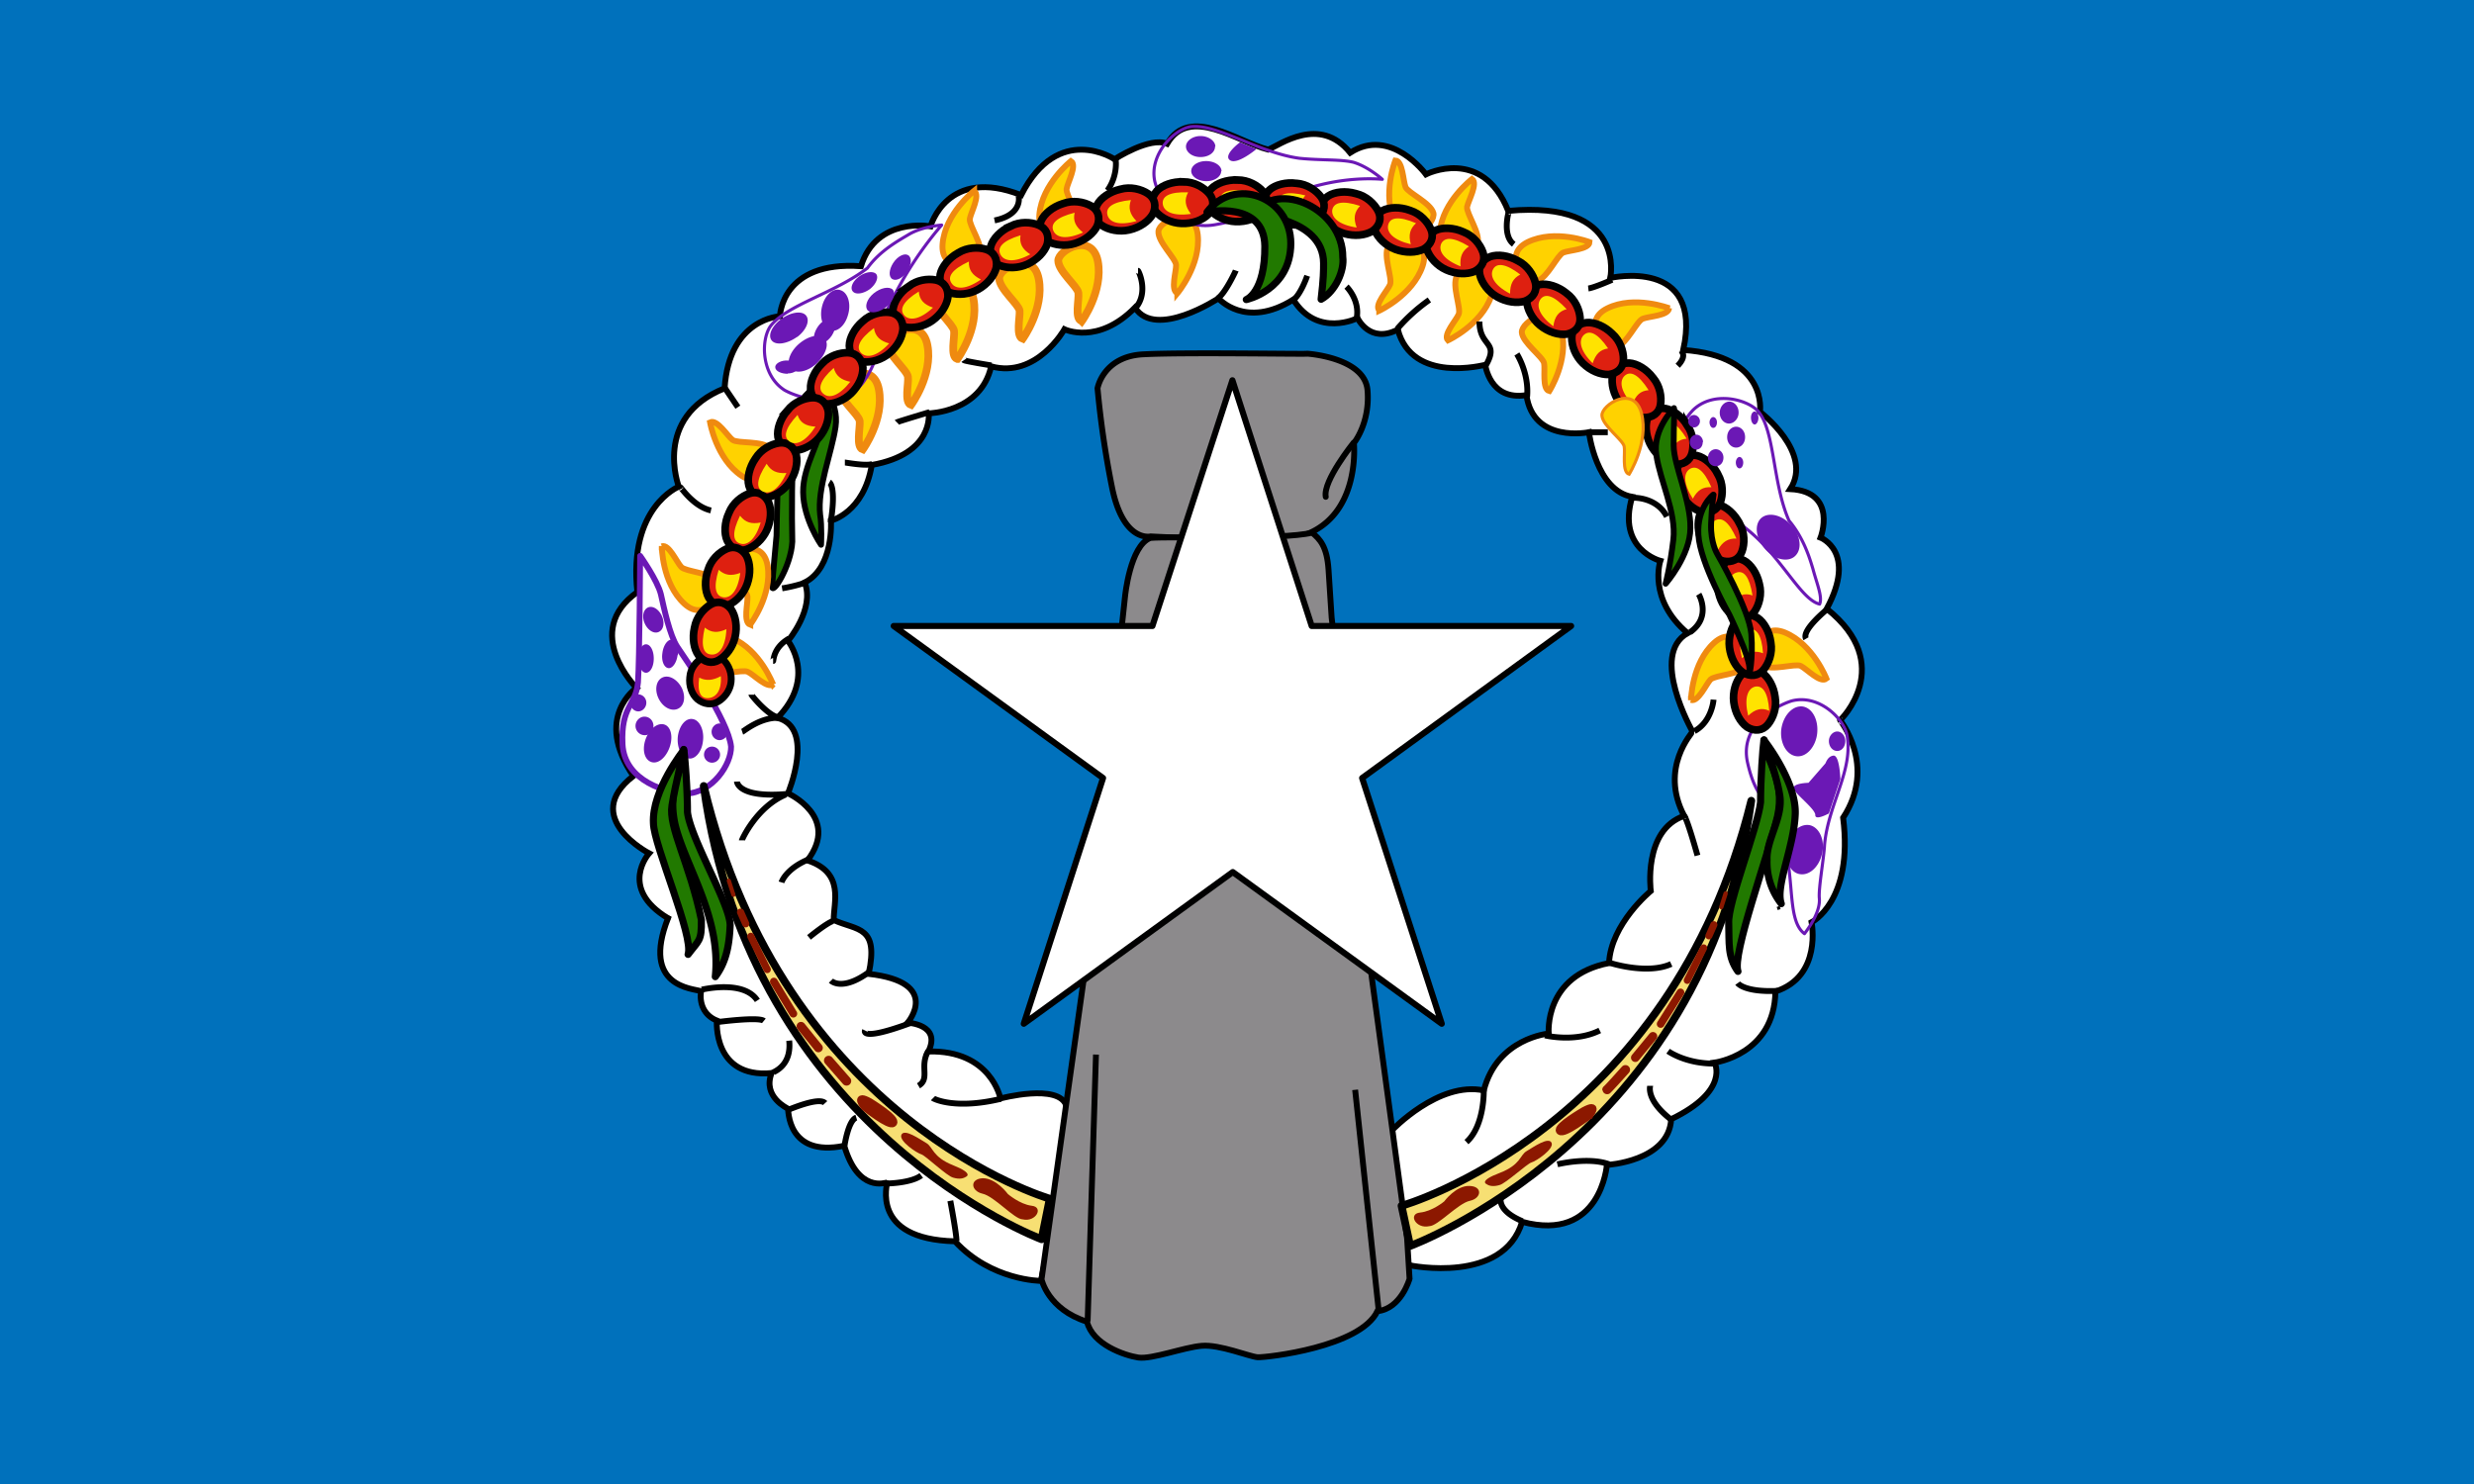 <svg width="800" height="480" xmlns="http://www.w3.org/2000/svg"><g fill="none" fill-rule="evenodd"><path fill="#0071BC" d="M0 0h800v480H0z"/><path d="M450 365.7s15.2-16.1 29.8-13c4.4-17 21-18.4 21-18.4s-1.7-18.7 19.5-22.8c.6-12.7 13.5-23.3 13.5-23.3s-2.6-19.7 10.8-24.3c-8.2-15.6 2.8-27 2.7-27.3-.2-.3-14-24.8-1.6-31.8-13-11-8.8-23.4-8.8-23.4s-14.2-3.7-9.1-20.7c-11.7-2-14-20.9-14-20.9s-18 3.7-20.2-12c-12 1.9-13.2-9.8-13.4-9.8-.1 0-23.5 6.3-28.2-11.4-9.1 4.7-13-3.7-13-3.7s-13 6.5-20.8-6c-15.5 9.7-24.2-.4-24.2-.4s-20.3 13.4-27 3c-12 12.2-22.8 7-22.8 7s-9 16-23.7 12c-3.3 14.9-20.2 15.2-20.2 15.2s1.8 13.1-18.4 16.7c-2.6 15.5-13.2 18-13.2 18s1 15.2-8.5 20c3.4 8.5-5.4 18.9-5.4 18.9s9.4 11.7-3.4 24.9c12.3 3.2 3.4 24.4 3.4 24.4s17 7.6 6.3 21.7c12.2 4 8.4 13.6 8.5 19.3 7.8 3.5 14.6 1.8 11.3 17.4 23.8 2.7 12.6 15.8 12.6 15.8s11 .5 6.7 9.3c20.3-.5 23.3 15.2 23.3 15.2s18.8-5 21.3 2.3-8.2 56.7-8.2 56.7-16 0-27.8-12.8c-27.8-.7-21.6-19-22-19-.5 0-9.3 3.4-13.8-11.9-18.6 3.8-18-11.8-18.2-12-.1-.1-8.3-3.8-5.3-11.5-19.1 1.7-17.7-17-17.7-17-4.2-1.7-5.7-5.6-5.1-9.5-2.5-.9-19.5-1.2-10.7-23.6-16.2-9.8-6.1-21-6.1-21s-22.4-11.6-5.1-25c-13-19 1-28.5 1-28.5s-17.9-18.1.3-31c-3-27.5 13.4-34.1 13.4-34.1s-8.6-22.4 14.8-31.8c1.5-22.7 17.9-23.3 17.9-23.3s.4-18 26.2-16.2c5-16.1 22.5-12.9 22.5-12.9s5.4-19.5 29.3-10.1c12.1-23.7 30.2-11.6 30.2-11.6s11.4-7.4 17-5c7.3-12.5 22.8-.6 32.7 1.9 3.7-1.5 16.6-11.2 26.5 1 13.2-8.5 24.5 7 24.5 7s18.1-9.2 26.6 11.8c38.5-3.5 33 21.7 33 21.7s30.2-6.9 23.6 23.3c27.6 1.9 24.8 20 24.8 20s17.4 13.2 9.8 25c15.5.8 9.8 15.7 9.8 15.7s11.9 4.6 2 23c22.7 18.1 4.4 36.2 4.3 36-.2-.1 12.1 14.6 1 31.6 3.4 27-10.2 33.8-10.2 33.8s3.5 17.5-11.7 22.4c-.3 20.5-19.7 23-19.7 23s5.2 9-14 18.3c-.8 13.7-20.8 14.8-20.8 14.8s-1.9 25.2-27.4 18.4c-6.1 20.2-36 14.2-36.6 14-.5-.3-5.7-43.4-5.7-43.5h.1z" stroke="#000" stroke-width="1.9" fill="#FFF"/><path d="M265 124s6.4 5.6 5.2 14c-1.2 8.3-6 19.9-5 28.5.6 3.5.3 9.7.3 9.7s-5.7-8.2-5.8-17c-.1-8.8 6.2-17.1 6.2-23.6s-1.1-11.7-1-11.5l.1-.1zm-3.2 2.6s-8.4 8-9.5 15.7c-.8 4-1 22.7-1.2 31-.2 2.5-1.2 12.5-1.4 16.2-.3 3.6 6.1-6.2 6.5-14.3-.2-8.3-.2-25.8.6-28.5.8-3.4.6-7.1 1.8-10.5l3.2-9.6z" stroke="#000" stroke-width="1.9" fill="#217900" stroke-linejoin="round"/><g fill="#FFD200" stroke="#EF8A10"><path d="M446 100.5s10.8-5 14-14.4c3.2-9.4-9.5-9.4-11.1-6.4-1.7 3 1.4 10.3.6 12.3-.8 2-5.2 6.6-3.5 8.4v.1z" stroke-width="1.9"/><path d="M349.8 103.9s7-9.7 5.2-19.4c-1.9-9.6-12.8-3.6-12.8-.2s6.2 8.3 6.5 10.4c.3 2.1-1.3 8.4 1 9.1l.1.1zm-19.1 5.7s7-9.7 5.2-19.3c-1.8-9.7-12.8-3.7-12.8-.3 0 3.4 6.3 8.4 6.6 10.5.2 2-1.3 8.3 1 9.1zm-21.1 6.5s7-9.6 5.2-19.3c-1.9-9.7-12.8-3.7-12.8-.3 0 3.4 6.2 8.4 6.5 10.5.3 2-1.3 8.3 1 9.1h.1zm-15 14.9s7.1-9.7 5.3-19.3c-1.8-9.7-12.8-3.7-12.8-.3 0 3.4 6.3 8.4 6.5 10.5.3 2-1.3 8.3 1 9.1zM279 145.4s7-9.7 5.2-19.4c-1.8-9.7-12.8-3.6-12.8-.2s6.3 8.3 6.6 10.4c.2 2.1-1.3 8.4 1 9.2z" stroke-width="2.5"/><path d="M315 61.7s-9.4 7.4-10.2 17.2c-.8 9.8 11.3 7 12.2 3.7 1-3.3-3.7-9.7-3.4-11.8.3-2 3.5-7.7 1.4-9v-.1zm31.3-9.6s-9.3 7.4-10.2 17.2c-.8 9.8 11.3 7 12.3 3.7.9-3.3-3.8-9.8-3.5-11.9.3-2 3.5-7.7 1.4-9zm-116.7 84.5s2 11.8 10.2 17.3c8.2 5.4 11.5-6.6 9.1-9-2.4-2.4-10.3-1.4-12-2.6-1.7-1.3-5-6.8-7.3-5.7zm-15.6 40s0 12 7.3 18.7c7.2 6.6 12.4-4.7 10.4-7.4s-10-3-11.4-4.5c-1.5-1.6-4-7.5-6.3-6.7v-.1zm36 44.8s-4.2-11.2-13.3-15c-9.1-3.6-10 8.8-7.2 10.7 2.9 1.8 10.4-.7 12.3.2 2 .9 6.3 5.6 8.3 4l-.1.1zm-7.4-19.4s7.2-9.5 5.6-19.1c-1.7-9.7-12.7-4-12.8-.6 0 3.4 6 8.5 6.3 10.6.2 2.1-1.5 8.3.9 9.2v-.1zm225.6-91.9s10.8-5 14-14.3c3.2-9.3-9.5-9.4-11.1-6.5-1.7 3 1.4 10.4.6 12.3-.8 2-5.2 6.7-3.5 8.5zm32.8 16.4s6.4-10.1 3.9-19.6c-2.5-9.5-13-2.8-12.8.6.2 3.3 6.8 7.9 7.2 10 .4 2-.7 8.4 1.7 9zm89.6 93s-4.3-11.1-13.4-14.9c-9.1-3.7-10 8.8-7.2 10.6 2.9 1.9 10.5-.7 12.3.2 2 1 6.3 5.7 8.3 4.1zm-43.8 7s.2-12 7.5-18.6c7.3-6.6 12.4 4.9 10.4 7.6-2.1 2.7-10 2.8-11.6 4.3-1.4 1.5-4 7.4-6.3 6.6v.1zm-7-126.8s-11.3-4.3-20 0c-9 4.4-.2 13.4 3 12.5 3.3-1 6.4-8.3 8.4-9.1 2-.8 8.4-1 8.5-3.4h.1zM514 78.3s-11.1-4.3-20 0c-8.8 4.4-.1 13.4 3.2 12.5 3.2-1 6.4-8.3 8.3-9.1 2-.8 8.4-1 8.5-3.4zm-38-20.4s-9.5 7.3-10.4 17c-1 9.8 11.2 7.1 12.2 3.9 1-3.3-3.7-9.8-3.4-11.9.4-2 3.6-7.6 1.6-9zm-24.8-6s-4.4 11.1-.1 20c4.3 8.9 13.3.2 12.4-3-.9-3.3-8.2-6.5-9-8.4-.8-2-.9-8.5-3.3-8.6zm-70.5 43s7.7-9.2 6.6-19c-1.1-9.7-12.5-4.5-12.7-1.1-.3 3.4 5.6 8.8 5.7 10.9.1 2-1.9 8.2.4 9.1v.1z" stroke-width="1.9"/></g><path d="M422.8 114.4s18.5 1.2 19.4 11.8c.9 10.6-4.4 17.1-4.4 17.1s2.3 23-15.8 29.7c-19.4 2.3-49.9.5-49.9.5s-9 2.2-12.6-16.3a305 305 0 0 1-4.6-31.6s1.8-10.4 14.9-11c13-.7 52.8 0 53-.2z" stroke="#000" stroke-width="1.9" fill="#8C8A8C"/><path d="M437.7 143.2s-10 12.4-9 17.5" stroke="#000" stroke-width="1.9" stroke-linecap="round"/><path d="M424.3 172.3c2.5 2.1 4.8 4.4 5.3 12l1 15.4 13 116.6 11.4 84.3.8 13s-2.7 9.7-10.4 10.5c-5.5 11.6-35.7 15-38.7 14.9-2.7-.2-12.3-4.2-18.1-3.7-5.9.5-16 4.4-20.5 3.8-4.5-.7-14.8-4.2-16.6-11.6-12.7-4-14.7-13.7-14.7-13.7l13.7-97.5 13.3-123.4s1.6-16.4 8.2-18.9c6.9-.6 42.4.7 52.3-1.7z" stroke="#000" stroke-width="1.9" fill="#8C8A8C"/><path d="M354.4 341.1l-2.7 86.3m86.5-74.9l7.6 71.2" stroke="#000" stroke-width="1.9"/><path d="M216.6 296.3l-.3 1m358.7-4.1l.3 1" stroke="#000"/><path d="M207 179.8s5.6 7.9 6.7 12.4c1 4.5 2.9 13.4 5.3 17 2.5 3.7 16.6 23.9 17.4 32.3.1 5.6-5.9 15-14.7 15.2-5.6-.2-19.8-3.8-20.4-16-.6-12.3 4.3-12.5 5-20 .5-7.4.7-40.7.7-40.9z" stroke="#6B18B5" stroke-width="1.9" stroke-linejoin="round"/><path d="M304.5 72.8s-6 .4-10.4 2.9c-3.5 2.1-9.5 5.3-13.6 11-10.6 8.2-26.5 12-31.5 19-3 4.6-2.8 15.7 4.7 20.5 4.8 2.7 19 7 25.8-3.1 6.8-10.2 2.7-13 6-19.6a117.4 117.4 0 0 1 19-30.7zM447 58s-4.4-4-9.3-5.5c-4-1-10.6-.6-17.5-1.3-13.3-1.8-27-11.4-35.3-10.2-5.4 1-13.3 9-11.5 17.6 1.3 5.4 7.3 16.2 19.4 14.1 12-2.1 12-4.8 19-7 17.4-9.7 35-7.7 35.2-7.7zm141.4 137.4c1-2.3-.9-6.6-2.2-11.5-1.2-4-3.1-10-7.7-15.5-5.4-12.2-4.5-29-10-35.4-3.7-4-14.6-6.6-21-.4-3.9 4-11.4 16.6-3.2 25.7 8.2 9 11.8 5.7 17.4 10.5 13.5 9 20 25 26.7 26.6zM583.5 302c1.9-2.5 5.2-7.4 4.8-11.5-.3-3.2 1.5-13 1.7-17.3 1.2-13.3 9.5-24.2 7.2-35.7-1.3-5.4-9.2-13-17.8-10.8-5.2 1.6-17 8-14.3 20 2.7 12 6.6 11.7 9.1 18.7 7.3 14.5 2.7 31.7 9.3 36.6z" stroke="#6B18B5" stroke-linejoin="round"/><path d="M485.5 386.8s-2.3 4.4 6.8 8.2m11.3-18.4s10-2.5 16.8 0m13.2-25.4c0 .2-1.4 4.5 6.6 10.8m-.8-22s5.9 4.3 15.8 4m-75.4 8.6s.3 11.5-5.6 16.8m25.4-34.5s9.7 2.4 17.7-1.6m44.6-15.3s2.1 3 12.9 2.5m-54.9-9.3c.3.2 12.7 4.2 20.5.6m4.2-47.8s.5-.7 4.3 12.7m5.2-50.4s-.5 7.1-6.2 10.2m42.9-39.4s-8.4 6.8-6.8 9.5m-34.7-14.4s4.3 7.3-2.8 12.3M528.2 161s7.5-.3 10.8 6.1m-24.8-27.3h5.7m24-26c0 .1 1.5 1.5-1.4 4.5m-52-3.8s4 6.2 3.3 13.9m19.8-35.1c1.8-.2 7.7-2.8 7.7-2.8m-33.4-22c-.1 0-2.2 7.7 1.6 10.5m-11.1 25c0 8.4 6.6 6.3 2 14.3M462.2 97a57 57 0 0 0-10.4 9.4m-16.4-13.7s4.4 4.3 3.3 10.2m-16-13.7s-2.2 6.6-5.1 8.3m-18-10c-.1.3-3.6 7.8-6 9.1m-25.6-9c.2 0 3.5 7-.8 12m-6.5-48c.2.2.7 5.4-2.6 10m-28.7 1.9c0 .1 1.4 5.9-7.8 7.8m-9.9 45.2c.2.3 8.9 1.7 8.9 1.7M290 136.6c.2-.2 10.6-3.3 10.6-3.3m-27.4 16.3c.3 0 7.3 1.3 9 .4m-14 6s2.3 1.3.4 13m-34.2-43.5l4.2 6.2m-18.5 26c0-.2 4.2 6.2 9.8 7.4m23 25.2a49 49 0 0 0 8-2M250 213.8c.2 0-.1-4.3 5.2-7.3M243 224.7c0 .2 5 6.4 8.5 7.3m-11.5 4.7c.6-.2 6-4.9 12.2-4.5m-13.9 20.6s.2 5.4 16.2 4m-14.6 15c0-.2 4.7-10.8 14.2-14.8m-1.4 28.4s1.4-4.6 9.4-7.7m-.5 25.5s5.7-4.7 7.8-5.3m-.7 19.3s3.5 3.6 12.2-2.7m-54 5.6c1-.2 13.7-3.1 18 3.5m-13 7s13.4-1.8 15.1-.4m32.7 3.1s-1.8 3.7 14.7-2.4m5.8 9c-3 5 .7 9-3.2 11.3m-47-4.3c.5-.4 6-2.3 5.2-10.3m-.2 22.3c.7-.2 9.9-4.2 11.8-2.1m6.3 13.7s1.2-8.2 3.8-9m10 21.3s7.7-.1 11-2.6m3.8-25c.2.2 7.1 3.8 22 .2m-16.4 33s2 10.6 2 13" stroke="#000" stroke-width="1.9"/><g fill="#DE2010" stroke="#000"><path d="M573.997 225.44c-.414-3.315-2.116-6.469-4.254-7.885-2.48-1.542-5.054-1.22-6.757.844-1.702 2.065-2.757 5.396-2.342 8.71.435 3.482 2.116 6.47 4.274 8.053 2.48 1.541 5.055 1.22 6.757-.845 1.703-2.065 2.918-5.415 2.343-8.71l-.02-.166z" stroke-width="2.469"/><path d="M572.597 207.74c-.414-3.315-2.116-6.469-4.254-7.885-2.48-1.542-5.054-1.22-6.757.844-1.702 2.065-2.757 5.396-2.342 8.71.435 3.482 2.116 6.47 4.274 8.053 2.48 1.541 5.055 1.22 6.757-.845 1.703-2.065 2.918-5.415 2.343-8.71l-.02-.166z" stroke-width="2.469"/><path d="M568.876 188.78c-.704-3.267-2.676-6.26-4.93-7.482-2.606-1.318-5.142-.772-6.657 1.435-1.515 2.206-2.272 5.616-1.568 8.882.74 3.43 2.676 6.259 4.965 7.645 2.607 1.318 5.143.771 6.657-1.435 1.515-2.206 2.431-5.65 1.568-8.882l-.035-.164z" stroke-width="2.469"/><path d="M562.46 169.244c-1.514-2.978-4.183-5.37-6.675-5.977-2.856-.61-5.169.565-6.07 3.085-.903 2.52-.766 6.01.747 8.988 1.59 3.128 4.183 5.37 6.75 6.127 2.856.61 5.17-.565 6.071-3.085.903-2.52.91-6.083-.748-8.989l-.075-.149z" stroke-width="2.469"/><path d="M555.46 153.344c-1.514-2.978-4.183-5.37-6.675-5.977-2.856-.61-5.169.565-6.07 3.085-.903 2.52-.766 6.01.747 8.988 1.59 3.128 4.183 5.37 6.75 6.127 2.856.61 5.17-.565 6.071-3.085.903-2.52.91-6.083-.748-8.989l-.075-.149z" stroke-width="2.469"/><path d="M545.555 137.5c-1.76-2.84-4.623-4.996-7.157-5.391-2.897-.366-5.102 1-5.788 3.588-.686 2.587-.254 6.053 1.507 8.893 1.848 2.982 4.622 4.996 7.244 5.533 2.898.366 5.103-1.001 5.788-3.588.686-2.587.392-6.139-1.506-8.893l-.088-.142z" stroke-width="2.469"/><path d="M534.475 122.097c-2.027-2.656-5.085-4.526-7.645-4.674-2.92-.084-4.982 1.49-5.414 4.13-.432 2.642.333 6.05 2.36 8.707 2.127 2.789 5.084 4.525 7.745 4.806 2.92.084 4.982-1.49 5.414-4.13.433-2.642-.204-6.149-2.36-8.706l-.1-.133z" stroke-width="2.469"/><path d="M521.254 107.865c-2.39-2.334-5.687-3.74-8.242-3.516-2.9.34-4.713 2.196-4.758 4.872-.045 2.676 1.206 5.937 3.597 8.272 2.51 2.45 5.686 3.74 8.36 3.633 2.9-.34 4.714-2.196 4.758-4.872.045-2.676-1.092-6.054-3.596-8.272l-.12-.117z" stroke-width="2.469"/><path d="M506.467 94.782c-2.595-2.105-6.007-3.202-8.53-2.743-2.857.605-4.491 2.62-4.29 5.289.202 2.668 1.747 5.8 4.342 7.906 2.725 2.21 6.007 3.202 8.66 2.848 2.857-.605 4.49-2.62 4.29-5.289-.202-2.668-1.646-5.927-4.343-7.906l-.13-.105z" stroke-width="2.469"/><path d="M490.75 84.306c-2.909-1.645-6.455-2.16-8.867-1.29-2.717 1.072-3.994 3.33-3.353 5.928.642 2.598 2.687 5.43 5.595 7.075 3.053 1.727 6.455 2.16 9.012 1.372 2.717-1.071 3.994-3.33 3.352-5.928-.642-2.598-2.606-5.572-5.594-7.075l-.145-.082z" stroke-width="2.469"/><path d="M473.166 75.004c-3.045-1.374-6.624-1.564-8.947-.477-2.608 1.314-3.674 3.679-2.799 6.208.876 2.529 3.17 5.164 6.215 6.537 3.198 1.442 6.625 1.564 9.1.545 2.608-1.314 3.674-3.679 2.799-6.208-.876-2.529-3.103-5.311-6.215-6.537l-.153-.068z" stroke-width="2.469"/><path d="M455.917 68.044c-3.13-1.166-6.714-1.116-8.959.124-2.514 1.486-3.42 3.917-2.376 6.382 1.043 2.465 3.508 4.94 6.64 6.106 3.287 1.224 6.714 1.116 9.115-.066 2.514-1.486 3.42-3.917 2.376-6.382-1.043-2.464-3.451-5.091-6.64-6.105l-.156-.059z" stroke-width="2.469"/><path d="M438.387 62.603c-3.21-.924-6.78-.6-8.923.807-2.394 1.674-3.111 4.167-1.883 6.545 1.228 2.378 3.875 4.657 7.086 5.58 3.371.97 6.78.601 9.084-.76 2.394-1.674 3.11-4.167 1.883-6.545-1.229-2.378-3.83-4.813-7.086-5.581l-.16-.046z" stroke-width="2.469"/><path d="M419.159 59.283c-3.315-.418-6.792.451-8.693 2.172-2.107 2.022-2.432 4.596-.852 6.757 1.58 2.16 4.546 4.005 7.86 4.423 3.481.439 6.793-.45 8.86-2.151 2.106-2.023 2.43-4.596.851-6.757-1.58-2.16-4.526-4.166-7.86-4.423l-.166-.02z" stroke-width="2.469"/><path d="M400.078 58.222c-3.338-.134-6.728 1.028-8.476 2.905-1.927 2.194-2.03 4.786-.273 6.804 1.758 2.018 4.871 3.604 8.21 3.738 3.505.14 6.728-1.028 8.642-2.899 1.928-2.194 2.032-4.786.274-6.804-1.758-2.018-4.865-3.765-8.21-3.737l-.167-.007z" stroke-width="2.469"/><path d="M382.578 58.822c-3.338-.134-6.728 1.028-8.476 2.905-1.927 2.194-2.03 4.786-.273 6.804 1.758 2.018 4.871 3.604 8.21 3.738 3.505.14 6.728-1.028 8.642-2.899 1.928-2.194 2.032-4.786.274-6.804-1.758-2.018-4.865-3.765-8.21-3.737l-.167-.007z" stroke-width="2.469"/><path d="M362.179 61.237c-3.257.745-6.225 2.754-7.42 5.023-1.286 2.622-.708 5.151 1.517 6.638 2.225 1.488 5.645 2.203 8.902 1.458 3.42-.781 6.225-2.753 7.582-5.06 1.286-2.622.708-5.15-1.517-6.638-2.225-1.487-5.68-2.36-8.902-1.458l-.162.037z" stroke-width="2.469"/><path d="M343.603 65.894c-3.184 1.011-5.976 3.258-6.98 5.618-1.065 2.72-.28 5.192 2.06 6.49 2.34 1.3 5.807 1.73 8.991.72 3.344-1.062 5.977-3.258 7.14-5.669 1.065-2.72.28-5.192-2.06-6.49-2.34-1.3-5.856-1.884-8.991-.72l-.16.051z" stroke-width="2.469"/><path d="M326.651 73.213c-3.041 1.383-5.546 3.946-6.262 6.409-.733 2.827.34 5.188 2.819 6.199 2.478 1.01 5.971 1.026 9.013-.357 3.193-1.452 5.546-3.947 6.413-6.478.734-2.827-.34-5.189-2.818-6.2-2.478-1.01-6.038-1.172-9.013.358l-.152.069z" stroke-width="2.469"/><path d="M309.728 81.856c-2.912 1.638-5.189 4.405-5.692 6.92-.49 2.88.782 5.14 3.337 5.936 2.555.796 6.037.513 8.95-1.125 3.058-1.719 5.189-4.405 5.837-7.001.49-2.88-.782-5.14-3.337-5.936-2.555-.796-6.116-.654-8.95 1.125l-.145.081z" stroke-width="2.469"/><path d="M293.656 92.75c-2.717 1.943-4.68 4.942-4.907 7.496-.173 2.916 1.336 5.026 3.963 5.539 2.626.513 6.057-.147 8.774-2.09 2.853-2.042 4.68-4.944 5.042-7.595.174-2.916-1.336-5.025-3.962-5.539-2.627-.513-6.151.015-8.774 2.091l-.136.097z" stroke-width="2.469"/><path d="M278.9 103.972c-2.543 2.167-4.245 5.321-4.255 7.886.074 2.92 1.756 4.894 4.417 5.183 2.66.289 6.023-.659 8.566-2.826 2.67-2.275 4.244-5.32 4.381-7.994-.073-2.92-1.756-4.894-4.416-5.183-2.661-.289-6.128.535-8.566 2.826l-.127.108z" stroke-width="2.469"/><path d="M265.797 117.645c-2.381 2.343-3.852 5.612-3.678 8.17.283 2.907 2.102 4.756 4.777 4.853 2.674.098 5.96-1.089 8.341-3.432 2.5-2.461 3.852-5.612 3.797-8.288-.283-2.906-2.102-4.755-4.777-4.853-2.674-.098-6.074.973-8.341 3.433l-.12.117z" stroke-width="2.469"/><path d="M254.54 132.88c-2.177 2.535-3.37 5.914-2.982 8.45.525 2.872 2.493 4.562 5.166 4.436 2.674-.127 5.848-1.584 8.025-4.12 2.285-2.66 3.37-5.914 3.09-8.575-.525-2.873-2.493-4.563-5.166-4.437-2.674.127-5.971 1.479-8.025 4.12l-.109.126z" stroke-width="2.469"/><path d="M244.227 148.37c-1.894 2.753-2.72 6.24-2.063 8.72.828 2.8 2.965 4.27 5.61 3.86 2.644-.411 5.645-2.199 7.54-4.951 1.988-2.89 2.718-6.24 2.157-8.857-.828-2.8-2.965-4.271-5.61-3.86-2.644.41-5.78 2.106-7.54 4.95l-.094.138z" stroke-width="2.469"/><path d="M235.69 165.943c-1.392 3.037-1.606 6.615-.534 8.944 1.297 2.617 3.655 3.699 6.19 2.84 2.534-.86 5.184-3.136 6.577-6.173 1.462-3.189 1.607-6.614.604-9.096-1.297-2.616-3.655-3.698-6.19-2.839-2.534.86-5.331 3.068-6.576 6.173l-.07.151z" stroke-width="2.469"/><path d="M228.916 184.425c-1.112 3.15-1 6.733.278 8.956 1.53 2.488 3.976 3.351 6.422 2.266 2.446-1.085 4.879-3.593 5.99-6.743 1.168-3.309 1.001-6.733-.222-9.114-1.53-2.488-3.976-3.351-6.422-2.266-2.446 1.086-5.031 3.539-5.99 6.744l-.056.157z" stroke-width="2.469"/><path d="M223.042 219.102c-.307 2.667.672 5.482 2.448 7.038 2.083 1.727 4.656 2.023 6.755.779 2.099-1.244 3.838-3.611 4.146-6.278.323-2.8-.672-5.483-2.433-7.172-2.082-1.726-4.656-2.023-6.755-.778-2.099 1.244-3.999 3.592-4.145 6.278l-.016.133z" stroke-width="2.231"/><path d="M224.564 203.092c-.743 3.257-.22 6.803 1.305 8.864 1.805 2.296 4.334 2.873 6.64 1.513 2.305-1.359 4.433-4.13 5.176-7.387.78-3.42.22-6.803-1.269-9.027-1.804-2.296-4.334-2.872-6.64-1.513-2.304 1.36-4.59 4.093-5.175 7.387l-.037.163z" stroke-width="2.469"/></g><path d="M560 194.7c2.2-2.3 4.2-3 6.7-2.1-1-6.1-2.8-8.2-5.2-7.4-2.3.7-3.4 3.8-1.5 9.5zm3.3 18.2c2.3-2.1 4.3-2.6 6.8-1.6-.4-6-2.2-8.3-4.6-7.7-2.4.5-3.6 3.6-2.2 9.3zm-7.8-35c1.5-2.7 3.3-3.8 6-3.7-2.5-5.6-4.8-7.1-7-5.8-2 1.3-2.2 4.6 1 9.6v-.1zm-8.1-16.6c1.5-2.8 3.3-3.9 6-3.7-2.5-5.7-4.9-7.2-7-5.9-2 1.3-2.2 4.6 1 9.6zm-19.5-30.5c1-3 2.6-4.4 5.2-4.6-3.3-5.2-5.9-6.3-7.7-4.7-1.8 1.6-1.5 5 2.5 9.3zM515 117.5c1-3 2.4-4.4 5-4.8-3.4-5-6-6-7.8-4.4-1.8 1.7-1.4 5 2.8 9.2zM488.3 95c0-3.2 1-5 3.3-6.2-4.8-3.7-7.7-3.8-8.8-1.7-1.1 2.1.2 5.1 5.5 7.9zm14 10.5c.4-3.1 1.7-4.8 4.3-5.5-4.2-4.5-6.9-5.2-8.4-3.3-1.5 2-.7 5.1 4 8.8h.1zm-30-19.3c-.3-3.1.5-5 2.7-6.5-5.2-3.2-8-3-9-.8-.9 2.3.8 5.1 6.4 7.3h-.1zM456.2 79c-.8-3-.3-5 1.7-6.8-5.6-2.4-8.4-1.9-9 .5-.6 2.4 1.5 4.9 7.3 6.3zm-17.5-5.4c-1.1-3-.8-5 1.1-7-5.8-1.9-8.5-1.1-9 1.3-.3 2.4 2 4.8 7.9 5.7zm-17.3-3.4c-1.2-2.8-1-5 .7-7-6-1.5-8.6-.5-8.8 2-.3 2.4 2.2 4.6 8.1 5zm-18.2-1.4c-1.6-2.7-1.6-4.8 0-7-6.1-.9-8.7.4-8.6 2.8 0 2.5 2.7 4.4 8.6 4.2zm-35.7 2.7c-2.2-2.2-2.7-4.3-1.8-6.8-6 .6-8.2 2.4-7.6 4.8.6 2.4 3.7 3.6 9.4 2zm17.6-2.3c-1.9-2.5-2.2-4.6-.9-7-6.1-.2-8.5 1.3-8.2 3.8.3 2.4 3.2 4 9 3.2h.1zm-34.9 6c-2.4-1.9-3.3-3.8-2.7-6.4-6 1.5-7.8 3.6-6.9 5.8 1 2.3 4.2 3 9.6.6zm-33 15.2c-2.8-1.4-4-3.1-3.9-5.8-5.6 2.6-7 5-5.6 7 1.3 2 4.6 2.2 9.5-1.2zm16-8.1c-2.7-1.7-3.6-3.6-3.2-6.2-5.9 1.8-7.6 4-6.5 6.2 1.1 2.2 4.4 2.8 9.6 0h.1zm-45.6 28.8c-3-.8-4.6-2.3-5-5-5 3.8-5.8 6.4-4.1 8.1 1.8 1.7 5 1.2 9-3.1h.1zm14.1-11.6c-3-1-4.4-2.6-4.6-5.2-5.2 3.2-6.3 5.8-4.7 7.7 1.6 1.8 5 1.5 9.3-2.5zm-26.7 24c-3-.6-4.7-1.9-5.4-4.5-4.6 4.1-5.2 6.9-3.3 8.4 1.9 1.6 5 .7 8.7-4v.1zM263.7 138c-3.2-.2-5-1.3-5.8-3.8-4.2 4.5-4.6 7.2-2.6 8.6 2 1.4 5.1.2 8.4-4.8zm-9.4 15c-3.2.2-5-.7-6.4-3-3.4 5.1-3.4 8-1.2 9s5.1-.6 7.6-6zm-8.3 16c-3 .6-5 0-6.7-2.2-2.7 5.5-2.3 8.3 0 9 2.3.8 5-1.2 6.7-6.9v.1zm-6.6 16.3c-3 1.1-5 .8-7-1-1.8 5.8-1 8.5 1.5 8.9 2.4.3 4.7-2 5.5-8v.1zm-4.5 18.2c-2.8 1.3-4.9 1.2-7-.5-1.4 6-.4 8.5 2 8.7 2.5.3 4.7-2.2 5-8.2zm-1.8 15.2c-2.6 1.4-4.7 1.6-7 .5-.7 4.9.6 6.8 3 6.6 2.4-.2 4.3-2.4 4-7.1zm307-72.2c1.1-3 2.7-4.4 5.3-4.6-3.2-5.2-5.7-6.3-7.6-4.8-1.9 1.6-1.6 5 2.3 9.4zm25.2 85c2.3-2.2 4.4-2.7 6.8-1.6-.4-6.1-2.2-8.3-4.6-7.8-2.3.6-3.6 3.6-2.2 9.4z" fill="#FFE300"/><path d="M541.3 132s-7 6.9-5.7 15.2c1.2 8.3 6.5 18.6 5.5 27.3-1 8.6-2.5 14.3-2.5 14.3s8-9.1 8-18c.2-8.7-5.4-20.3-5.4-26.7 0-6.4.3-12.2.1-12v-.1zm12.7 28s-5.3 4-4.8 13c.5 9.1 10 25.8 10 25.8s6.8 14 6.5 17.7c-.2 3.7 1.3-3.5.6-11.5-.7-8-11-25.8-11-25.8s-2.2-3.6-2-9.7c.2-6 .8-9.4.8-9.5h-.1z" stroke="#000" stroke-width="1.9" fill="#217900" stroke-linejoin="round"/><path d="M393 47.4c0-1.8-2.2-3.4-4.8-3.4-2.6 0-4.7 1.6-4.7 3.4 0 1.8 2 3.4 4.7 3.4s4.7-1.5 4.7-3.4h.1zm2 8c0-1.8-2.2-3.3-5-3.3-2.6 0-4.8 1.4-4.8 3.2 0 1.8 2.2 3.3 4.9 3.3s4.8-1.5 4.8-3.3l.1.1zm6-9.4s-5.6 4.1-3.3 5.8c2.3 1.7 8.6-3.6 8.6-3.6L401 46zm163.3 95.4c0-1.2-.5-2.3-1.4-2.9a2.6 2.6 0 0 0-3 0c-.9.6-1.4 1.7-1.4 2.9s.5 2.3 1.4 2.9a2.6 2.6 0 0 0 3 0c.9-.6 1.4-1.7 1.4-2.9zm-2.1-8c0-2-1.4-3.5-3-3.5s-3.1 1.6-3.1 3.6 1.4 3.5 3 3.5 3.1-1.6 3.1-3.5v-.1zm1.5 16.2c0-1-.6-1.8-1.2-1.8s-1.2.8-1.2 1.8.5 1.9 1.2 1.9 1.2-.9 1.2-1.9zm4.9-14.4c0-1.2-.6-2.1-1.2-2.1-.7 0-1.2.9-1.2 2s.5 2.2 1.2 2.2c.6 0 1.2-1 1.2-2.1zm-13.4 1.4c0-1-.6-1.7-1.2-1.7s-1.2.8-1.2 1.7c0 .9.5 1.8 1.2 1.8s1.2-.8 1.2-1.8zm2.1 11.4c0-1.5-1.1-2.7-2.5-2.7s-2.5 1.2-2.5 2.7c0 1.6 1 2.8 2.5 2.8s2.5-1.2 2.5-2.8zm-6.6-5c0-1.3-1-2.4-2.1-2.4-1.2 0-2.2 1-2.2 2.4s1 2.4 2.2 2.4c1.1 0 2-1 2-2.4h.1zm-1-6.8a2 2 0 0 0-1-1.7 1.8 1.8 0 0 0-1.9 0 2 2 0 0 0-.9 1.7 2 2 0 0 0 1 1.8 1.8 1.8 0 0 0 1.8 0c.6-.4 1-1 1-1.8zm30.1 34.4c-2.7-3.6-7.1-5.1-9.8-3.4-2.6 1.7-2.6 6 .2 9.7 2.7 3.6 7 5.1 9.7 3.4 2.7-1.8 2.7-6 0-9.7h-.1zm7.8 66.7c.5-4.5-1.6-8.4-4.8-8.8-3.2-.3-6.2 3-6.8 7.4-.5 4.4 1.7 8.3 4.9 8.7 3.2.4 6.2-3 6.7-7.3zm1.6 38.8c1-4.4-.9-8.5-4-9.2-3.2-.6-6.5 2.4-7.4 6.8-.9 4.3 1 8.4 4 9 3.2.7 6.5-2.3 7.4-6.7v.1zm7.5-36.4c0-1.7-1.2-3.1-2.6-3.1-1.4 0-2.7 1.4-2.7 3.1 0 1.8 1.2 3.2 2.7 3.2 1.5 0 2.6-1.4 2.6-3.2zm-6.5 7.3l-5.4 6.2s-5.1.1-4.8 1.8c.2 1.6 7 6.6 7 8.6-.1 2 4.4-.5 4.4-.5l3.7-11.1s-.2-7.7-2.2-7.6c-2 .2-2.5 2.5-2.7 2.6zm-357.4-2.4a2.6 2.6 0 1 0-5.1-1.015 2.6 2.6 0 0 0 5.1 1.015zm2.5-8c0-1.4-1.2-2.6-2.6-2.6-1.4 0-2.6 1.2-2.6 2.7 0 1.5 1.2 2.7 2.6 2.7a2.7 2.7 0 0 0 2.6-2.7v-.1zM214 199.2c-1-2.2-3-3.4-4.5-2.7-1.5.7-2 3-1 5.2s3 3.4 4.5 2.7c1.6-.7 2-3 1-5.2zm6.5 23.4c-1.4-2.8-4.1-4.4-6.2-3.5-2.1.9-2.7 3.9-1.4 6.7 1.3 2.8 4 4.4 6.2 3.5 2.2-.9 2.7-3.9 1.4-6.7zm6.8 17.2c.5-3.5-1-6.8-3.2-7.2-2.3-.5-4.4 2-4.9 5.5-.4 3.5 1 6.7 3.3 7.2 2.2.5 4.4-2 4.8-5.5zm-11 2.5c1.4-3.3.9-6.8-1.1-7.8s-4.8.7-6.2 4c-1.4 3.3-.9 6.7 1.2 7.8 2.1 1.1 4.7-.7 6.1-4z" fill="#6B18B5"/><path d="M211.3 234.8c0-1.7-1.3-3-2.9-3-1.6 0-2.9 1.4-2.9 3s1.3 3 3 3 2.8-1.3 2.8-3zm-2.3-7.5c0-1.5-1.2-2.7-2.6-2.7a2.7 2.7 0 0 0-2.6 2.8c0 1.4 1.2 2.7 2.6 2.7 1.4 0 2.6-1.3 2.6-2.8zm2.4-14.3c0-2.6-1.1-4.6-2.5-4.6s-2.5 2-2.5 4.6c0 2.5 1.1 4.6 2.5 4.6s2.5-2 2.5-4.6zm7.8-1.1c.3-2.5-.5-4.7-2-5-1.3-.1-2.7 1.8-3 4.3-.4 2.5.5 4.7 1.9 4.9 1.3.2 2.7-1.7 3-4.2h.1zm55-110c1.1-3.6 0-7.2-2.3-8-2.3-.9-5 1.3-6 4.9-1 3.6 0 7.2 2.3 8 2.3.9 5-1.3 6-4.9zm-10.4 15.9c3-2.7 4.4-6.3 3-8.1-1.5-1.9-5.2-1.2-8.3 1.4-3.1 2.6-4.3 6.2-2.9 8 1.5 1.9 5.2 1.3 8.2-1.3zm-6-8.8c3-2.3 4.2-5.4 2.8-7-1.4-1.6-5-1-8 1.2-3.1 2.3-4.4 5.4-3 7 1.4 1.6 5 1 8.1-1.2h.1zm23.5-15.5c2-1.6 2.9-3.8 2-4.9-1-1-3.5-.7-5.6.9-2.1 1.6-2.9 3.7-1.9 4.8 1 1.1 3.4.7 5.5-.8z" fill="#6B18B5"/><path d="M269 108.5c1.4-2.2 1.5-4.5.2-5.2-1.3-.7-3.5.4-4.9 2.6-1.4 2.2-1.5 4.5-.2 5.2 1.3.7 3.5-.5 4.9-2.6zm17.7-9.3c2.2-1.9 3-4.3 2-5.5-1.2-1.2-4-.6-6.2 1.2-2.2 1.8-3 4.3-1.9 5.5 1.2 1.2 3.9.6 6.1-1.2zm-32 21.6c2 0 3.6-1.1 3.4-2.3 0-1.1-1.9-2-4-1.9-2 .1-3.6 1.2-3.4 2.3.1 1.2 2 2 4 2v-.1zm38.7-33.1c1.4-2.2 1.5-4.5.2-5.2-1.2-.7-3.4.4-4.8 2.6s-1.5 4.5-.2 5.2c1.3.7 3.4-.4 4.8-2.6z" fill="#6B18B5"/><path d="M526.8 153.4s6.4-10.1 4-19.7c-2.5-9.5-13-2.7-12.8.7.2 3.3 6.8 7.9 7.2 10 .4 2-.8 8.3 1.6 9z" stroke="#EF8A10" fill="#FFD200"/><path d="M404.9 69.3s23 .9 23.1 15.8c0 2.3 0 5-.8 11.7 4.6-2.5 7.6-9.3 7-13.7.1-15.1-20.5-25.5-29.3-13.8z" stroke="#000" stroke-width="2.3" fill="#217900" stroke-linejoin="round"/><path d="M390.3 68.6s18.5-3.8 18.7 11c.1 15-6 17.3-6 17.3s14.3-3 14.4-18.1c0-15.2-18.3-21.9-27.1-10.2z" stroke="#000" stroke-width="2.3" fill="#217900" stroke-linejoin="round"/><path d="M453.3 390s86.8-24.6 113-131C551 368.1 456 403 456 403l-2.8-13h.1z" stroke="#000" stroke-width="2.5" fill="#F7DF73" stroke-linejoin="round"/><path d="M462.2 396.6c2.7 0 9.3-7.4 13.1-8.2 3.8-.8 4.2-4.7-.1-4.8-4.4-.2-8.2 5-8.2 5s-3.8 3.2-7.8 3.6c-4 .4-1.4 5.4 3 4.4z" fill="#8C1800"/><path d="M512.2 359.3s-9 5.2-7.8 6.5c1.3 1.3 9.3-5 9.5-5 .1-.2 3.4-4.2-1.7-1.5z" stroke="#8C1800" stroke-width="2.5" fill="#8C1800"/><path d="M480.7 383s-2.7-1 4.2-3.6c7-2.7 6.5-5.8 8.8-7.1 2.2-1.3 7-4.7 8-2.7s-5 6-6.5 6.4c-1.4.4-8.3 6.8-10.3 7.3-2 .6-3.4.3-4.2-.3z" fill="#8C1800"/><path d="M525.6 346c-6 6.7-6 6.5-6 6.5" stroke="#8C1800" stroke-width="3" stroke-linecap="round"/><path d="M534.5 335.2l-5.7 6.9" stroke="#8C1800" stroke-width="2.8" stroke-linecap="round"/><path d="M543.4 321l-6.4 10.2" stroke="#8C1800" stroke-width="2.5" stroke-linecap="round"/><path d="M550.9 306.6l-5.3 10.5m8.6-18l-1.6 3.6" stroke="#8C1800" stroke-width="2.3" stroke-linecap="round"/><path d="M558 289l-1.4 4.4" stroke="#8C1800" stroke-width="1.4" stroke-linecap="round"/><path d="M339.459 387.734s-86.075-25-111.897-133.499C242.625 365.625 336.81 400.83 336.81 400.83l2.649-13.095z" stroke="#000" stroke-width="2.517" fill="#F7DF73" stroke-linejoin="round"/><path d="M330.7 394.4c-2.7 0-9.2-7.5-13-8.3-3.8-.9-4.2-4.8.1-5 4.4 0 8.1 5.1 8.1 5.1s3.8 3.3 7.7 3.8c4 .4 1.4 5.4-2.9 4.4z" fill="#8C1800"/><path d="M281.193 356.443s8.938 5.441 7.614 6.802c-1.159 1.19-9.104-5.102-9.27-5.272-.165-.17-3.31-4.251 1.656-1.53z" stroke="#8C1800" stroke-width="2.517" fill="#8C1800"/><path d="M312.4 380.6s2.6-1-4.2-3.7c-6.8-2.7-6.5-6-8.7-7.2-2.2-1.3-7-4.7-8-2.7s5 6 6.5 6.4c1.4.5 8.2 7 10.2 7.5 2 .6 3.3.3 4.2-.3z" fill="#8C1800"/><path d="M267.95 343.008l5.794 6.632" stroke="#8C1800" stroke-width="3.021" stroke-linecap="round"/><path d="M259.012 331.954l5.628 6.972" stroke="#8C1800" stroke-width="2.853" stroke-linecap="round"/><path d="M250.239 317.498l6.29 10.374" stroke="#8C1800" stroke-width="2.517" stroke-linecap="round"/><path d="M242.79 302.873l5.297 10.714m-8.607-18.537l1.655 3.741" stroke="#8C1800" stroke-width="2.349" stroke-linecap="round"/><path d="M235.673 284.846l1.49 4.592" stroke="#8C1800" stroke-width="1.342" stroke-linecap="round"/><path d="M570.4 239.3c.5 6.7 7 13 4.4 24.7-3.2 13.3-14.8 44.7-12.8 50.2-3.4-4.7-2.8-9-3-15.6-.4-6.5 9.4-30.9 10.3-39.1 0-7.4.7-17.5 1.1-20.2z" stroke="#000" stroke-width="2.3" fill="#217900" stroke-linejoin="round"/><path d="M570.4 239.4s10.7 13.5 10.1 24.2c-.5 10.7-6.5 23.2-4.5 28.7a21.7 21.7 0 0 1-4.6-14.2c-.3-6.5 5.3-13.8 4.1-20.9-1.1-7-5.2-17.8-5-17.8h-.1zm-349.3 3c-.4 6.7-5.4 12.7-2.8 24.3 3.2 13.3 15 30 13 49.2 3.5-4.7 4.5-10 4.8-16.5.2-6.5-13-28.5-13.8-36.8 0-7.4-.8-17.5-1.2-20.2z" stroke="#000" stroke-width="2.3" fill="#217900" stroke-linejoin="round"/><path d="M221.1 242.6s-10.4 13-9.8 23.7c.1 7.1 13.2 36.8 11.2 42.4 3.5-4.7 4.4-4.1 4.3-11.2-3.8-18.3-10.7-29.9-9.5-37 1.1-7.1 4-18 3.8-18v.1z" stroke="#000" stroke-width="2.3" fill="#217900" stroke-linejoin="round"/><path stroke="#000" stroke-width="1.981" fill="#FFF" stroke-linecap="square" stroke-linejoin="round" d="M398.516 123l25.634 79.476h83.891l-67.58 49.177 25.75 79.476-67.578-49.06-67.58 49.06 25.634-79.476-67.696-49.177h83.658z"/></g></svg>